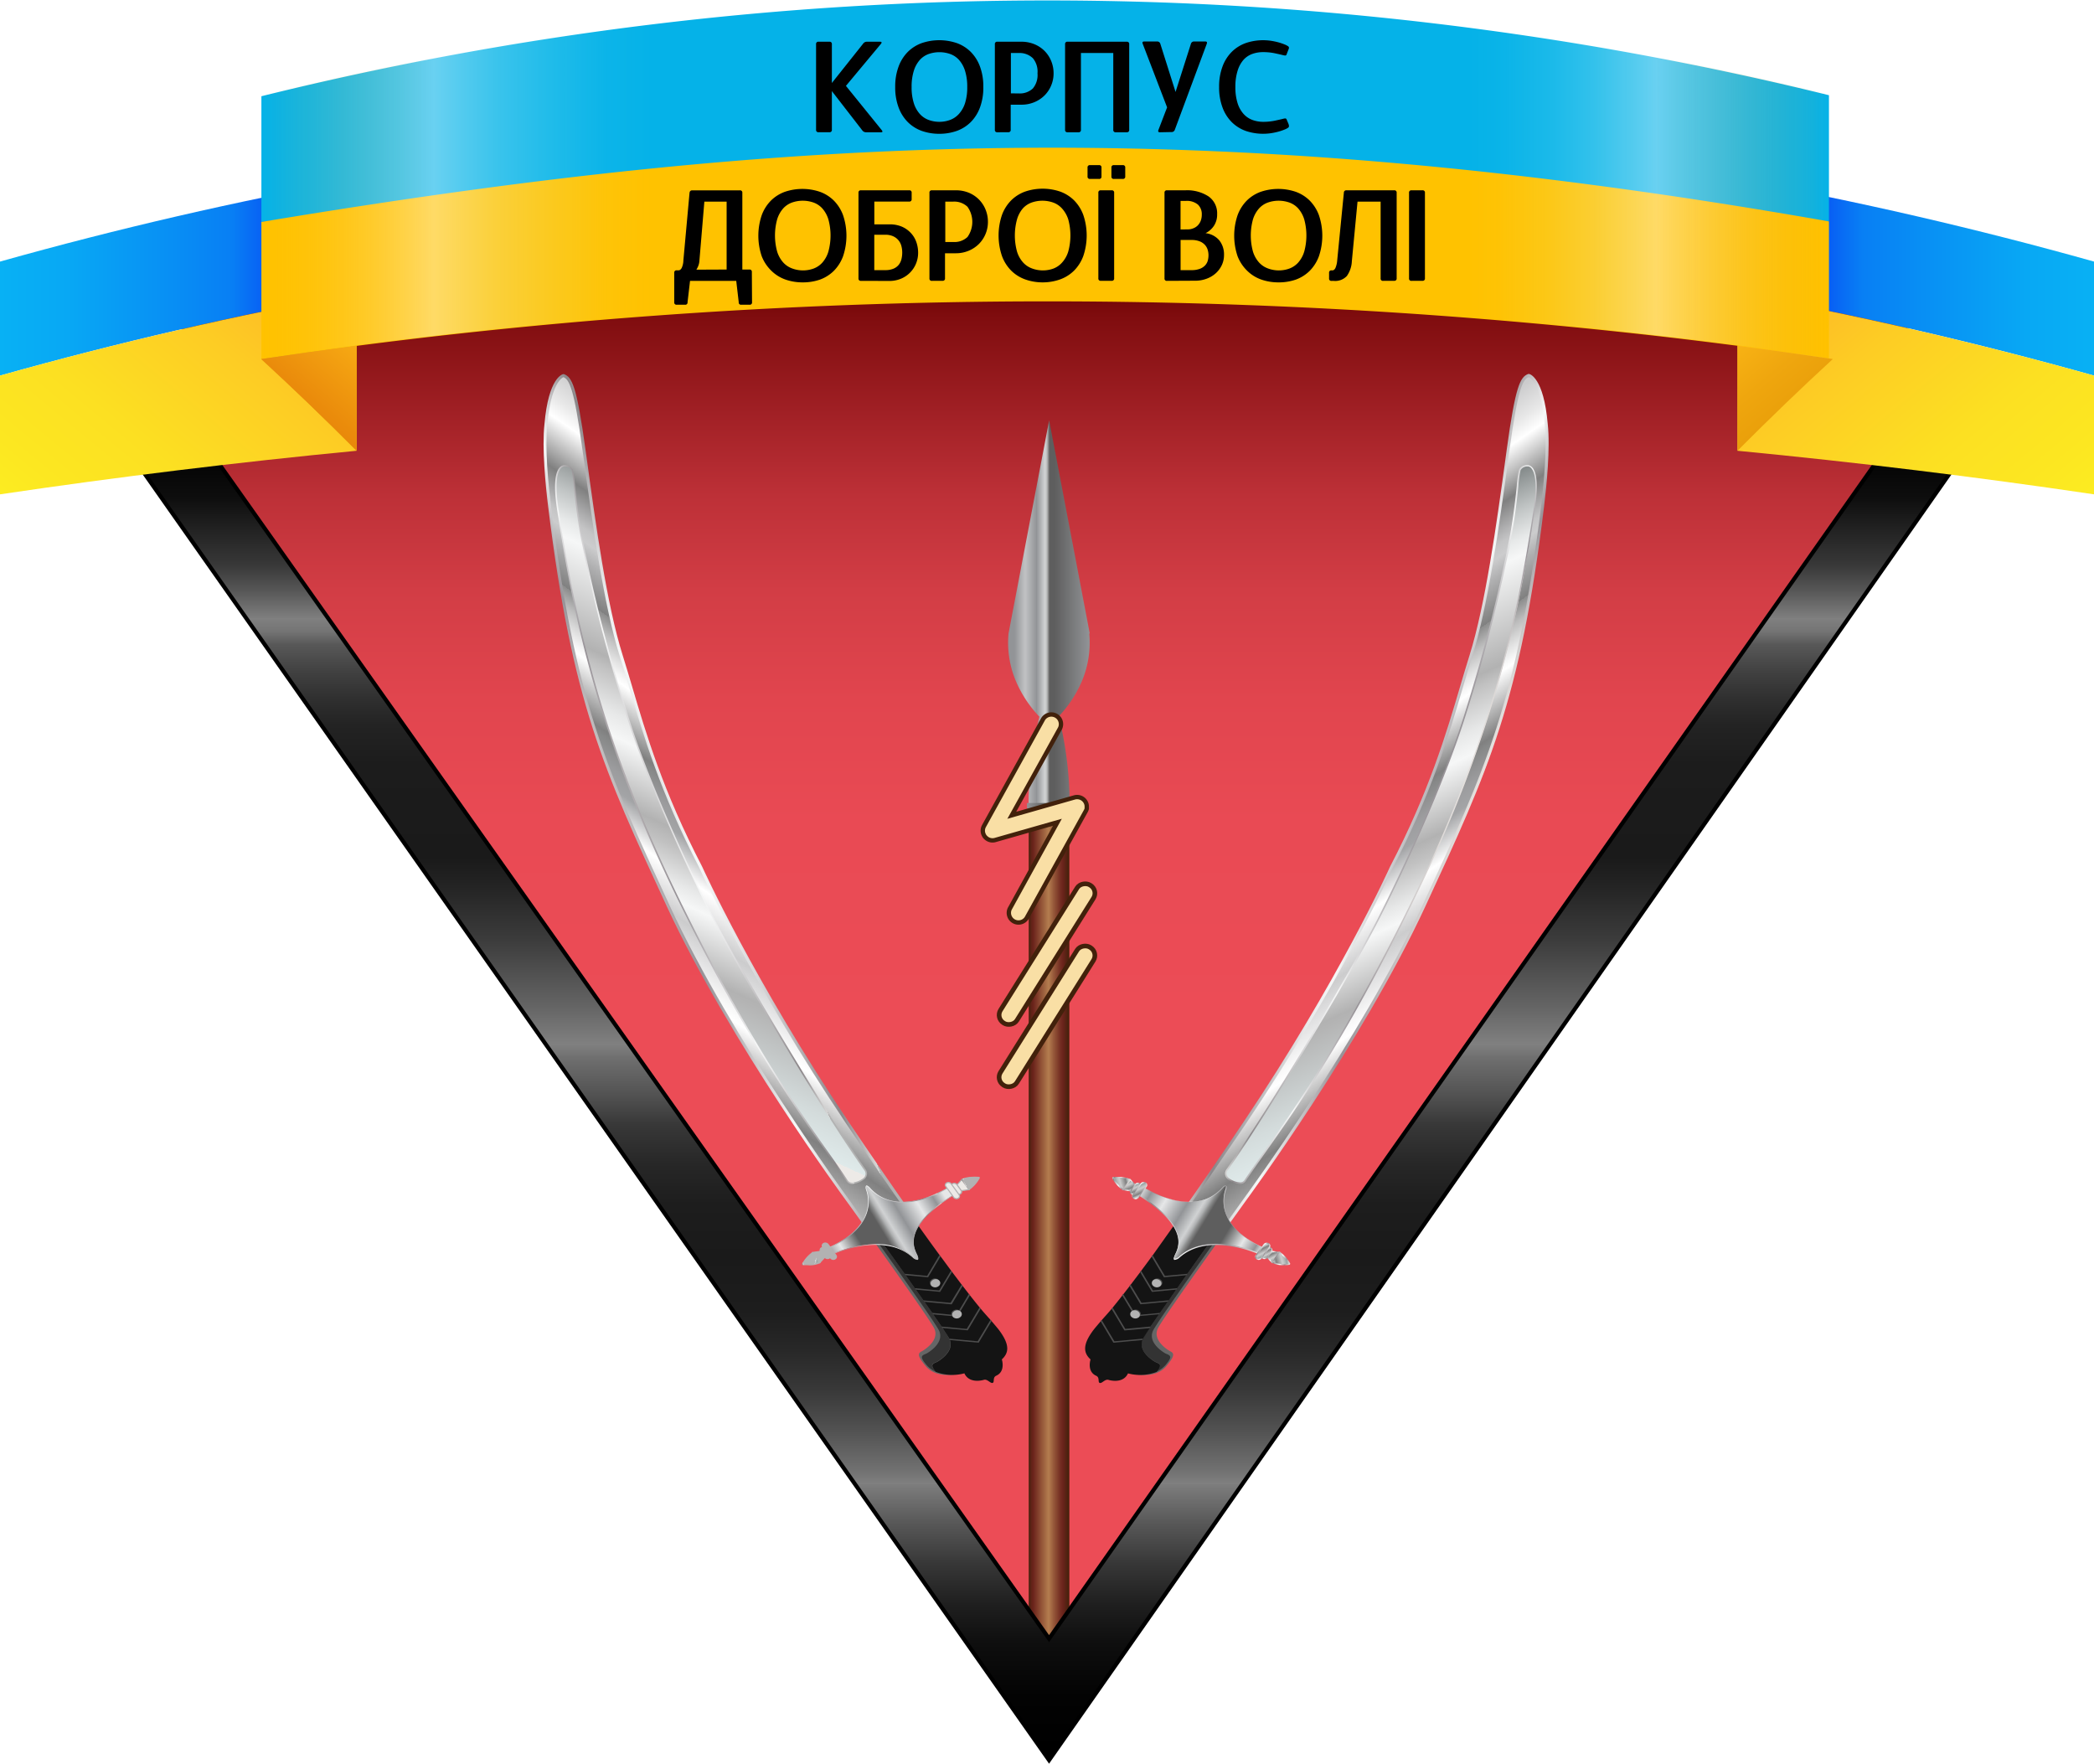 <svg id="Слой_1" data-name="Слой 1" xmlns="http://www.w3.org/2000/svg" xmlns:xlink="http://www.w3.org/1999/xlink" viewBox="0 0 453.25 381.75"><defs><style>.cls-1{fill:url(#Безымянный_градиент_394);}.cls-2{fill:url(#Безымянный_градиент_437);}.cls-3{fill:url(#Безымянный_градиент_470);}.cls-4{stroke:#000;stroke-width:0.88px;fill:url(#Безымянный_градиент_262);}.cls-4,.cls-68,.cls-69{stroke-miterlimit:10;}.cls-5{fill:url(#Безымянный_градиент_164);}.cls-6{fill:url(#Безымянный_градиент_198);}.cls-7{fill:url(#Безымянный_градиент_164-2);}.cls-8{fill:url(#Безымянный_градиент_198-2);}.cls-9{fill:#05b2e8;}.cls-10{fill:#ffc200;}.cls-11{fill:url(#Безымянный_градиент_126);}.cls-12{fill:#e5ab07;}.cls-13{fill:url(#Безымянный_градиент_166);}.cls-14{fill:url(#Безымянный_градиент_38);}.cls-15{fill:#666;}.cls-16{fill:#333;}.cls-17{fill:#141414;}.cls-18{fill:url(#Безымянный_градиент_327);}.cls-19{fill:url(#linear-gradient);}.cls-20{fill:url(#Безымянный_градиент_367);}.cls-21{fill:url(#linear-gradient-2);}.cls-22{fill:url(#Безымянный_градиент_301);}.cls-23{fill:url(#linear-gradient-3);}.cls-24{fill:url(#Безымянный_градиент_349);}.cls-25{fill:url(#linear-gradient-4);}.cls-26{fill:url(#Безымянный_градиент_349-2);}.cls-27{fill:url(#linear-gradient-5);}.cls-28{fill:url(#Безымянный_градиент_349-3);}.cls-29{fill:url(#linear-gradient-6);}.cls-30{fill:url(#Безымянный_градиент_349-4);}.cls-31{fill:url(#linear-gradient-7);}.cls-32{fill:#4d4d4d;}.cls-33{fill:url(#Безымянный_градиент_290);}.cls-34{fill:url(#Безымянный_градиент_290-2);}.cls-35{fill:url(#Безымянный_градиент_349-5);}.cls-36{fill:url(#linear-gradient-8);}.cls-37{fill:url(#Безымянный_градиент_349-6);}.cls-38{fill:url(#linear-gradient-9);}.cls-39{fill:url(#Безымянный_градиент_349-7);}.cls-40{fill:url(#linear-gradient-10);}.cls-41{fill:url(#Безымянный_градиент_349-8);}.cls-42{fill:url(#linear-gradient-11);}.cls-43{fill:url(#Безымянный_градиент_327-2);}.cls-44{fill:url(#linear-gradient-12);}.cls-45{fill:url(#Безымянный_градиент_367-2);}.cls-46{fill:url(#linear-gradient-13);}.cls-47{fill:url(#Безымянный_градиент_301-2);}.cls-48{fill:url(#linear-gradient-14);}.cls-49{fill:url(#Безымянный_градиент_349-9);}.cls-50{fill:url(#linear-gradient-15);}.cls-51{fill:url(#Безымянный_градиент_349-10);}.cls-52{fill:url(#linear-gradient-16);}.cls-53{fill:url(#Безымянный_градиент_349-11);}.cls-54{fill:url(#linear-gradient-17);}.cls-55{fill:url(#Безымянный_градиент_349-12);}.cls-56{fill:url(#linear-gradient-18);}.cls-57{fill:url(#Безымянный_градиент_290-3);}.cls-58{fill:url(#Безымянный_градиент_290-4);}.cls-59{fill:url(#Безымянный_градиент_349-13);}.cls-60{fill:url(#linear-gradient-19);}.cls-61{fill:url(#Безымянный_градиент_349-14);}.cls-62{fill:url(#linear-gradient-20);}.cls-63{fill:url(#Безымянный_градиент_349-15);}.cls-64{fill:url(#linear-gradient-21);}.cls-65{fill:url(#Безымянный_градиент_349-16);}.cls-66{fill:url(#linear-gradient-22);}.cls-67{fill:url(#Безымянный_градиент_471);}.cls-68,.cls-69{fill:#f9dfa5;stroke:#42210b;}.cls-68{stroke-width:0.94px;}.cls-69{stroke-width:1px;}</style><linearGradient id="Безымянный_градиент_394" x1="225.76" y1="354.69" x2="225.76" y2="60.05" gradientUnits="userSpaceOnUse"><stop offset="0" stop-color="#ec4c56"/><stop offset="0.45" stop-color="#ec4c56"/><stop offset="0.6" stop-color="#e94a54"/><stop offset="0.69" stop-color="#e1454e"/><stop offset="0.77" stop-color="#d23d45"/><stop offset="0.84" stop-color="#bd3037"/><stop offset="0.9" stop-color="#a12025"/><stop offset="0.97" stop-color="#800d0f"/><stop offset="1" stop-color="#6a0000"/></linearGradient><linearGradient id="Безымянный_градиент_437" x1="266.98" y1="159.3" x2="249.31" y2="159.3" gradientUnits="userSpaceOnUse"><stop offset="0" stop-color="#929497"/><stop offset="0.43" stop-color="#5e5e5e"/><stop offset="0.49" stop-color="#5e5e5e"/><stop offset="0.5" stop-color="#777"/><stop offset="0.51" stop-color="#979898"/><stop offset="0.52" stop-color="#b0b1b2"/><stop offset="0.53" stop-color="#c2c4c4"/><stop offset="0.54" stop-color="#cdcecf"/><stop offset="0.55" stop-color="#d0d2d3"/><stop offset="0.65" stop-color="#929497"/><stop offset="0.79" stop-color="#c1c2c4"/><stop offset="0.92" stop-color="#929497"/><stop offset="1" stop-color="#929497"/></linearGradient><linearGradient id="Безымянный_градиент_470" x1="222.67" y1="277.73" x2="231.46" y2="277.73" gradientUnits="userSpaceOnUse"><stop offset="0" stop-color="#42210b"/><stop offset="0.01" stop-color="#49210e"/><stop offset="0.07" stop-color="#622317"/><stop offset="0.11" stop-color="#6b231b"/><stop offset="0.49" stop-color="#b47d4f"/><stop offset="0.61" stop-color="#97593a"/><stop offset="0.76" stop-color="#773224"/><stop offset="0.84" stop-color="#6b231b"/><stop offset="1" stop-color="#42210b"/></linearGradient><linearGradient id="Безымянный_градиент_262" x1="257.75" y1="428.8" x2="257.75" y2="89.57" gradientTransform="translate(-31.12 14.41) scale(1 0.85)" gradientUnits="userSpaceOnUse"><stop offset="0"/><stop offset="0.04" stop-color="#030303"/><stop offset="0.08" stop-color="#0e0e0e"/><stop offset="0.11" stop-color="#1f1f1f"/><stop offset="0.14" stop-color="#373737"/><stop offset="0.17" stop-color="#575757"/><stop offset="0.2" stop-color="#7d7d7d"/><stop offset="0.2" stop-color="gray"/><stop offset="0.21" stop-color="#717171"/><stop offset="0.24" stop-color="#525252"/><stop offset="0.27" stop-color="#393939"/><stop offset="0.3" stop-color="#282828"/><stop offset="0.33" stop-color="#1d1d1d"/><stop offset="0.37" stop-color="#1a1a1a"/><stop offset="0.41" stop-color="#1d1d1d"/><stop offset="0.44" stop-color="#272727"/><stop offset="0.47" stop-color="#383838"/><stop offset="0.49" stop-color="#505050"/><stop offset="0.52" stop-color="#6f6f6f"/><stop offset="0.53" stop-color="gray"/><stop offset="0.56" stop-color="#636363"/><stop offset="0.61" stop-color="#3b3b3b"/><stop offset="0.65" stop-color="#232323"/><stop offset="0.67" stop-color="#1a1a1a"/><stop offset="0.74" stop-color="#1c1c1c"/><stop offset="0.77" stop-color="#232323"/><stop offset="0.79" stop-color="#303030"/><stop offset="0.81" stop-color="#414141"/><stop offset="0.83" stop-color="#585858"/><stop offset="0.84" stop-color="#747474"/><stop offset="0.85" stop-color="gray"/><stop offset="0.85" stop-color="#7e7e7e"/><stop offset="0.87" stop-color="#585858"/><stop offset="0.89" stop-color="#383838"/><stop offset="0.92" stop-color="#1f1f1f"/><stop offset="0.94" stop-color="#0e0e0e"/><stop offset="0.97" stop-color="#030303"/><stop offset="1"/></linearGradient><linearGradient id="Безымянный_градиент_164" x1="31.12" y1="86.58" x2="108.31" y2="86.58" gradientUnits="userSpaceOnUse"><stop offset="0" stop-color="#08b1f4"/><stop offset="0.19" stop-color="#08a8f4"/><stop offset="0.49" stop-color="#088ef4"/><stop offset="0.65" stop-color="#087ff4"/><stop offset="0.79" stop-color="#084ff4"/><stop offset="0.99" stop-color="#087ff4"/></linearGradient><linearGradient id="Безымянный_градиент_198" x1="122.9" y1="51.67" x2="25.07" y2="169.93" gradientUnits="userSpaceOnUse"><stop offset="0" stop-color="#ff9200"/><stop offset="0.05" stop-color="#ff9303"/><stop offset="0.08" stop-color="#ff950c"/><stop offset="0.11" stop-color="#ff981c"/><stop offset="0.13" stop-color="#ff9b2a"/><stop offset="0.23" stop-color="#feac28"/><stop offset="0.43" stop-color="#fdcc24"/><stop offset="0.61" stop-color="#fce022"/><stop offset="0.73" stop-color="#fce721"/><stop offset="1" stop-color="#fcff21"/></linearGradient><linearGradient id="Безымянный_градиент_164-2" x1="1060.87" y1="86.58" x2="1138.05" y2="86.58" gradientTransform="matrix(-1, 0, 0, 1, 1545.25, 0)" xlink:href="#Безымянный_градиент_164"/><linearGradient id="Безымянный_градиент_198-2" x1="1152.65" y1="51.67" x2="1054.82" y2="169.93" gradientTransform="matrix(-1, 0, 0, 1, 1545.25, 0)" xlink:href="#Безымянный_градиент_198"/><linearGradient id="Безымянный_градиент_126" x1="87.66" y1="65.33" x2="426.96" y2="65.33" gradientUnits="userSpaceOnUse"><stop offset="0" stop-color="#ffbc19" stop-opacity="0"/><stop offset="0.07" stop-color="#ffe6ab" stop-opacity="0.25"/><stop offset="0.11" stop-color="#fff" stop-opacity="0.4"/><stop offset="0.15" stop-color="#edfffa" stop-opacity="0.23"/><stop offset="0.19" stop-color="#dffff5" stop-opacity="0.11"/><stop offset="0.22" stop-color="#d7fff3" stop-opacity="0.03"/><stop offset="0.25" stop-color="#d4fff2" stop-opacity="0"/><stop offset="0.52" stop-color="#d4fff2" stop-opacity="0"/><stop offset="0.57" stop-color="#d4fff2" stop-opacity="0"/><stop offset="0.74" stop-color="#d4fff2" stop-opacity="0"/><stop offset="0.77" stop-color="#d4fff2" stop-opacity="0"/><stop offset="0.79" stop-color="#d6fff3" stop-opacity="0.02"/><stop offset="0.82" stop-color="#defff5" stop-opacity="0.09"/><stop offset="0.85" stop-color="#e9fff8" stop-opacity="0.2"/><stop offset="0.88" stop-color="#f9fffd" stop-opacity="0.35"/><stop offset="0.89" stop-color="#fff" stop-opacity="0.4"/><stop offset="0.92" stop-color="#f9e7c4" stop-opacity="0.3"/><stop offset="0.99" stop-color="#e9a92d" stop-opacity="0.06"/><stop offset="1" stop-color="#e59a07" stop-opacity="0"/></linearGradient><linearGradient id="Безымянный_градиент_166" x1="113.7" y1="95.17" x2="93" y2="120.2" gradientUnits="userSpaceOnUse"><stop offset="0" stop-color="#ffbc19"/><stop offset="0.21" stop-color="#f8ac14"/><stop offset="0.72" stop-color="#ea8b0b"/><stop offset="1" stop-color="#e57f07"/></linearGradient><linearGradient id="Безымянный_градиент_38" x1="1197.38" y1="95.17" x2="1176.68" y2="120.2" gradientTransform="matrix(-1, 0, 0, 1, 1599.18, 0)" gradientUnits="userSpaceOnUse"><stop offset="0" stop-color="#ffbc19"/><stop offset="0.55" stop-color="#efa60e"/><stop offset="1" stop-color="#e59a07"/></linearGradient><linearGradient id="Безымянный_градиент_327" x1="1886.85" y1="-117.33" x2="1952.94" y2="-211.71" gradientTransform="translate(-189.24 2058.5) rotate(-69.57)" gradientUnits="userSpaceOnUse"><stop offset="0" stop-color="#b3b3b3"/><stop offset="0.07" stop-color="gray"/><stop offset="0.17" stop-color="#fff"/><stop offset="0.19" stop-color="#f7f7f7"/><stop offset="0.23" stop-color="#e1e1e2"/><stop offset="0.27" stop-color="#cccccd"/><stop offset="0.34" stop-color="#fff"/><stop offset="0.4" stop-color="#a3a4a6"/><stop offset="0.43" stop-color="#9c9c9e"/><stop offset="0.47" stop-color="#878888"/><stop offset="0.48" stop-color="gray"/><stop offset="0.57" stop-color="#fff"/><stop offset="0.58" stop-color="#f7f7f7"/><stop offset="0.6" stop-color="#e1e1e1"/><stop offset="0.63" stop-color="#bdbdbd"/><stop offset="0.66" stop-color="#8c8c8c"/><stop offset="0.66" stop-color="gray"/><stop offset="0.72" stop-color="#b0b0b1"/><stop offset="0.75" stop-color="#cccccd"/><stop offset="0.77" stop-color="#c4c4c5"/><stop offset="0.79" stop-color="#aeaeaf"/><stop offset="0.82" stop-color="#8b8b8b"/><stop offset="0.83" stop-color="gray"/><stop offset="0.91" stop-color="#fff"/><stop offset="0.94" stop-color="#e8e8e8"/><stop offset="0.99" stop-color="#cccccd"/></linearGradient><linearGradient id="linear-gradient" x1="1921.6" y1="-143.5" x2="1921.6" y2="-171.88" gradientTransform="translate(-189.24 2058.5) rotate(-69.57)" gradientUnits="userSpaceOnUse"><stop offset="0" stop-color="#edeae7"/><stop offset="0" stop-color="#e6e2df"/><stop offset="0.06" stop-color="#d7d3d2"/><stop offset="0.19" stop-color="#b1acaf"/><stop offset="0.26" stop-color="#979297"/><stop offset="0.52" stop-color="#f6f7f7"/><stop offset="0.59" stop-color="#e8e8e9"/><stop offset="0.71" stop-color="#c3c1c3"/><stop offset="0.88" stop-color="#8b8689"/><stop offset="1" stop-color="#dad9d8"/><stop offset="1" stop-color="#b2b2b2"/></linearGradient><linearGradient id="Безымянный_градиент_367" x1="1877.02" y1="-119.46" x2="1958.82" y2="-201.26" gradientTransform="translate(-189.24 2058.5) rotate(-69.57)" gradientUnits="userSpaceOnUse"><stop offset="0" stop-color="#edeae7"/><stop offset="0" stop-color="#dfeaea"/><stop offset="0.07" stop-color="#d3dbdb"/><stop offset="0.2" stop-color="#b4b4b4"/><stop offset="0.21" stop-color="#b2b2b2"/><stop offset="0.32" stop-color="#f6f7f7"/><stop offset="0.35" stop-color="#e7e8e8"/><stop offset="0.41" stop-color="#c1c1c1"/><stop offset="0.44" stop-color="#b2b2b2"/><stop offset="0.55" stop-color="#f6f7f7"/><stop offset="0.59" stop-color="#e7e8e8"/><stop offset="0.66" stop-color="#c1c1c1"/><stop offset="0.68" stop-color="#b2b2b2"/><stop offset="0.85" stop-color="#f6f7f7"/><stop offset="0.88" stop-color="#e7e9e9"/><stop offset="0.93" stop-color="#c0c4c4"/><stop offset="1" stop-color="#828888"/><stop offset="1" stop-color="#818787"/></linearGradient><linearGradient id="linear-gradient-2" x1="1918.29" y1="-146.47" x2="1918.29" y2="-165.79" xlink:href="#linear-gradient"/><linearGradient id="Безымянный_градиент_301" x1="1820.97" y1="-152.83" x2="1826.53" y2="-181.45" gradientTransform="translate(-189.24 2058.5) rotate(-69.57)" gradientUnits="userSpaceOnUse"><stop offset="0" stop-color="#e6e7e8"/><stop offset="0.05" stop-color="#929497"/><stop offset="0.15" stop-color="#e6e7e8"/><stop offset="0.29" stop-color="#5e5e5e"/><stop offset="0.47" stop-color="#5e5e5e"/><stop offset="0.5" stop-color="#8b8c8c"/><stop offset="0.52" stop-color="#b0b2b3"/><stop offset="0.54" stop-color="#c8c9ca"/><stop offset="0.55" stop-color="#d0d2d3"/><stop offset="0.65" stop-color="#929497"/><stop offset="0.8" stop-color="#e6e7e8"/><stop offset="0.92" stop-color="#929497"/><stop offset="1" stop-color="#e6e7e8"/></linearGradient><linearGradient id="linear-gradient-3" x1="1823.73" y1="-152.25" x2="1823.73" y2="-181.9" xlink:href="#linear-gradient"/><linearGradient id="Безымянный_градиент_349" x1="1824.87" y1="-183.42" x2="1826.56" y2="-185.11" gradientTransform="translate(-220.36 2031.97) rotate(-69.57)" gradientUnits="userSpaceOnUse"><stop offset="0" stop-color="#edeae7"/><stop offset="0" stop-color="#dfeaea"/><stop offset="0.05" stop-color="#d2dbdb"/><stop offset="0.15" stop-color="#afb4b4"/><stop offset="0.26" stop-color="gray"/><stop offset="0.61" stop-color="#ccc"/><stop offset="0.71" stop-color="#bdc1c0"/><stop offset="0.88" stop-color="#98a4a3"/><stop offset="1" stop-color="#dad9d8"/><stop offset="1" stop-color="#b2b2b2"/></linearGradient><linearGradient id="linear-gradient-4" x1="1825.9" y1="-182.8" x2="1825.9" y2="-185.33" xlink:href="#linear-gradient"/><linearGradient id="Безымянный_градиент_349-2" x1="1825.02" y1="-181.99" x2="1826.38" y2="-183.35" gradientTransform="translate(-189.24 2058.5) rotate(-69.57)" xlink:href="#Безымянный_градиент_349"/><linearGradient id="linear-gradient-5" x1="1825.7" y1="-181.68" x2="1825.7" y2="-183.66" xlink:href="#linear-gradient"/><linearGradient id="Безымянный_градиент_349-3" x1="1824.73" y1="-180.82" x2="1826.57" y2="-182.65" gradientTransform="translate(-189.24 2058.5) rotate(-69.57)" xlink:href="#Безымянный_градиент_349"/><linearGradient id="linear-gradient-6" x1="1825.65" y1="-180.57" x2="1825.65" y2="-182.91" xlink:href="#linear-gradient"/><linearGradient id="Безымянный_градиент_349-4" x1="1827.03" y1="-184.39" x2="1824.99" y2="-187.3" gradientTransform="translate(-189.24 2058.5) rotate(-69.57)" xlink:href="#Безымянный_градиент_349"/><linearGradient id="linear-gradient-7" x1="1825.9" y1="-184.35" x2="1825.9" y2="-188.27" xlink:href="#linear-gradient"/><radialGradient id="Безымянный_градиент_290" cx="1817.46" cy="-199.06" r="1.08" gradientTransform="matrix(0.36, -0.78, 0.91, 0.27, -196.9, 1777.73)" gradientUnits="userSpaceOnUse"><stop offset="0" stop-color="#edeae7"/><stop offset="0" stop-color="#e6e2df"/><stop offset="0.16" stop-color="#d7d3d2"/><stop offset="0.45" stop-color="#b1acaf"/><stop offset="0.64" stop-color="#979297"/><stop offset="0.76" stop-color="#8b8689"/><stop offset="1" stop-color="#dad9d8"/><stop offset="1" stop-color="#b2b2b2"/></radialGradient><radialGradient id="Безымянный_градиент_290-2" cx="1826.63" cy="-197.56" r="1.08" xlink:href="#Безымянный_градиент_290"/><linearGradient id="Безымянный_градиент_349-5" x1="54.64" y1="2693.95" x2="56.32" y2="2692.26" gradientTransform="translate(2818.74 1159.96) rotate(110.43)" xlink:href="#Безымянный_градиент_349"/><linearGradient id="linear-gradient-8" x1="1822.39" y1="-148.59" x2="1822.39" y2="-151.12" xlink:href="#linear-gradient"/><linearGradient id="Безымянный_градиент_349-6" x1="54.79" y1="2695.38" x2="56.15" y2="2694.02" gradientTransform="translate(2849.87 1186.49) rotate(110.43)" xlink:href="#Безымянный_градиент_349"/><linearGradient id="linear-gradient-9" x1="1822.59" y1="-150.26" x2="1822.59" y2="-152.23" xlink:href="#linear-gradient"/><linearGradient id="Безымянный_градиент_349-7" x1="54.5" y1="2696.56" x2="56.34" y2="2694.72" gradientTransform="translate(2849.87 1186.49) rotate(110.43)" xlink:href="#Безымянный_градиент_349"/><linearGradient id="linear-gradient-10" x1="1822.64" y1="-151.01" x2="1822.64" y2="-153.35" xlink:href="#linear-gradient"/><linearGradient id="Безымянный_градиент_349-8" x1="56.8" y1="2692.98" x2="54.76" y2="2690.07" gradientTransform="translate(2849.87 1186.49) rotate(110.43)" xlink:href="#Безымянный_градиент_349"/><linearGradient id="linear-gradient-11" x1="1822.39" y1="-145.65" x2="1822.39" y2="-149.57" xlink:href="#linear-gradient"/><linearGradient id="Безымянный_градиент_327-2" x1="2421.14" y1="1316.88" x2="2487.23" y2="1222.49" gradientTransform="matrix(-0.35, -0.94, -0.94, 0.35, 2234.82, 2058.5)" xlink:href="#Безымянный_градиент_327"/><linearGradient id="linear-gradient-12" x1="2455.88" y1="1290.7" x2="2455.88" y2="1262.33" gradientTransform="matrix(-0.35, -0.94, -0.94, 0.35, 2234.82, 2058.5)" xlink:href="#linear-gradient"/><linearGradient id="Безымянный_градиент_367-2" x1="2411.3" y1="1314.75" x2="2493.1" y2="1232.94" gradientTransform="matrix(-0.35, -0.94, -0.94, 0.35, 2234.82, 2058.5)" xlink:href="#Безымянный_градиент_367"/><linearGradient id="linear-gradient-13" x1="2452.58" y1="1287.73" x2="2452.58" y2="1268.42" gradientTransform="matrix(-0.35, -0.94, -0.94, 0.35, 2234.82, 2058.5)" xlink:href="#linear-gradient"/><linearGradient id="Безымянный_градиент_301-2" x1="2355.25" y1="1281.38" x2="2360.82" y2="1252.75" gradientTransform="matrix(-0.35, -0.94, -0.94, 0.35, 2234.82, 2058.5)" xlink:href="#Безымянный_градиент_301"/><linearGradient id="linear-gradient-14" x1="2358.02" y1="1281.96" x2="2358.02" y2="1252.3" gradientTransform="matrix(-0.35, -0.94, -0.94, 0.35, 2234.82, 2058.5)" xlink:href="#linear-gradient"/><linearGradient id="Безымянный_градиент_349-9" x1="2359.16" y1="1250.78" x2="2360.85" y2="1249.1" gradientTransform="matrix(-0.35, -0.94, -0.94, 0.35, 2203.7, 2031.97)" xlink:href="#Безымянный_градиент_349"/><linearGradient id="linear-gradient-15" x1="2360.18" y1="1251.4" x2="2360.18" y2="1248.88" gradientTransform="matrix(-0.35, -0.94, -0.94, 0.35, 2234.82, 2058.5)" xlink:href="#linear-gradient"/><linearGradient id="Безымянный_градиент_349-10" x1="2359.31" y1="1252.21" x2="2360.67" y2="1250.86" gradientTransform="matrix(-0.35, -0.94, -0.94, 0.35, 2234.82, 2058.5)" xlink:href="#Безымянный_градиент_349"/><linearGradient id="linear-gradient-16" x1="2359.99" y1="1252.52" x2="2359.99" y2="1250.55" gradientTransform="matrix(-0.35, -0.94, -0.94, 0.35, 2234.82, 2058.5)" xlink:href="#linear-gradient"/><linearGradient id="Безымянный_градиент_349-11" x1="2359.02" y1="1253.39" x2="2360.86" y2="1251.55" gradientTransform="matrix(-0.35, -0.94, -0.94, 0.35, 2234.82, 2058.5)" xlink:href="#Безымянный_градиент_349"/><linearGradient id="linear-gradient-17" x1="2359.94" y1="1253.64" x2="2359.94" y2="1251.3" gradientTransform="matrix(-0.35, -0.94, -0.94, 0.35, 2234.82, 2058.5)" xlink:href="#linear-gradient"/><linearGradient id="Безымянный_градиент_349-12" x1="2361.32" y1="1249.82" x2="2359.28" y2="1246.9" gradientTransform="matrix(-0.35, -0.94, -0.94, 0.35, 2234.82, 2058.5)" xlink:href="#Безымянный_градиент_349"/><linearGradient id="linear-gradient-18" x1="2360.18" y1="1249.86" x2="2360.18" y2="1245.93" gradientTransform="matrix(-0.35, -0.94, -0.94, 0.35, 2234.82, 2058.5)" xlink:href="#linear-gradient"/><radialGradient id="Безымянный_градиент_290-3" cx="2328.27" cy="1285.47" r="1.08" gradientTransform="matrix(-0.36, -0.78, -0.91, 0.27, 2242.49, 1777.73)" xlink:href="#Безымянный_градиент_290"/><radialGradient id="Безымянный_градиент_290-4" cx="2337.45" cy="1286.97" r="1.08" gradientTransform="matrix(-0.36, -0.78, -0.91, 0.27, 2242.49, 1777.73)" xlink:href="#Безымянный_градиент_290"/><linearGradient id="Безымянный_градиент_349-13" x1="-479.65" y1="1259.75" x2="-477.96" y2="1258.06" gradientTransform="matrix(0.35, 0.94, 0.94, -0.35, -835.4, 1159.96)" xlink:href="#Безымянный_градиент_349"/><linearGradient id="linear-gradient-19" x1="2356.68" y1="1285.62" x2="2356.68" y2="1283.09" gradientTransform="matrix(-0.35, -0.94, -0.94, 0.35, 2234.82, 2058.5)" xlink:href="#linear-gradient"/><linearGradient id="Безымянный_градиент_349-14" x1="-479.5" y1="1261.18" x2="-478.14" y2="1259.82" gradientTransform="matrix(0.35, 0.94, 0.94, -0.35, -804.28, 1186.49)" xlink:href="#Безымянный_градиент_349"/><linearGradient id="linear-gradient-20" x1="2356.88" y1="1283.94" x2="2356.88" y2="1281.97" gradientTransform="matrix(-0.35, -0.94, -0.94, 0.35, 2234.82, 2058.5)" xlink:href="#linear-gradient"/><linearGradient id="Безымянный_градиент_349-15" x1="-479.79" y1="1262.35" x2="-477.95" y2="1260.51" gradientTransform="matrix(0.35, 0.94, 0.94, -0.35, -804.28, 1186.49)" xlink:href="#Безымянный_градиент_349"/><linearGradient id="linear-gradient-21" x1="2356.92" y1="1283.19" x2="2356.92" y2="1280.85" gradientTransform="matrix(-0.35, -0.94, -0.94, 0.35, 2234.82, 2058.5)" xlink:href="#linear-gradient"/><linearGradient id="Безымянный_градиент_349-16" x1="-477.49" y1="1258.78" x2="-479.53" y2="1255.87" gradientTransform="matrix(0.35, 0.94, 0.94, -0.35, -804.28, 1186.49)" xlink:href="#Безымянный_градиент_349"/><linearGradient id="linear-gradient-22" x1="2356.68" y1="1288.56" x2="2356.68" y2="1284.63" gradientTransform="matrix(-0.35, -0.94, -0.94, 0.35, 2234.82, 2058.5)" xlink:href="#linear-gradient"/><linearGradient id="Безымянный_градиент_471" x1="231.84" y1="174.39" x2="222.3" y2="174.39" gradientUnits="userSpaceOnUse"><stop offset="0" stop-color="#929497"/><stop offset="0.08" stop-color="#929497"/><stop offset="0.21" stop-color="#c1c2c4"/><stop offset="0.35" stop-color="#929497"/><stop offset="0.45" stop-color="#d0d2d3"/><stop offset="0.46" stop-color="#cdcecf"/><stop offset="0.47" stop-color="#c2c4c4"/><stop offset="0.48" stop-color="#b0b1b2"/><stop offset="0.49" stop-color="#979898"/><stop offset="0.5" stop-color="#777"/><stop offset="0.51" stop-color="#5e5e5e"/><stop offset="0.57" stop-color="#5e5e5e"/><stop offset="1" stop-color="#929497"/></linearGradient></defs><title>logo</title><polygon class="cls-1" points="38.59 60.05 40.76 90.98 226.85 354.69 412.93 90.98 412.93 63.47 38.59 60.05"/><path class="cls-2" d="M267,163.65l-8.79-46.14-8.79,46.14a21.39,21.39,0,0,0,1.76,10.7,25.93,25.93,0,0,0,4.92,7.31,80.43,80.43,0,0,0-2.34,18.42c0,.45.05.57.05,1h8.79c0-.45.06-.57.05-1a80.45,80.45,0,0,0-2.36-18.5,25.89,25.89,0,0,0,4.84-7.23,21.39,21.39,0,0,0,1.76-10.7Z" transform="translate(-31.12 -26.53)"/><polygon class="cls-3" points="222.67 374.74 222.67 174.47 231.46 174.47 231.46 374.71 227.07 380.99 222.67 374.74"/><polyline class="cls-4" points="40.76 90.98 227.07 354.69 412.49 90.98 430.07 90.98 227.07 380.99 23.18 90.98"/><path class="cls-5" d="M31.12,83.15v24.68Q69.41,97.07,108.31,90V65.33Q69.45,72.39,31.12,83.15Z" transform="translate(-31.12 -26.53)"/><path class="cls-6" d="M31.12,107.83v25.7q38.29-5.68,77.18-9.43V90Q69.45,97.07,31.12,107.83Z" transform="translate(-31.12 -26.53)"/><path class="cls-7" d="M484.38,83.15v24.68Q446.09,97.07,407.19,90V65.33Q446,72.39,484.38,83.15Z" transform="translate(-31.12 -26.53)"/><path class="cls-8" d="M484.38,107.83v25.7q-38.29-5.68-77.18-9.43V90Q446,97.07,484.38,107.83Z" transform="translate(-31.12 -26.53)"/><path class="cls-9" d="M427,47.14V74.46a1343.41,1343.41,0,0,0-339.3.1V47.36A708.15,708.15,0,0,1,427,47.14Z" transform="translate(-31.12 -26.53)"/><path class="cls-10" d="M427,74.46v29.65a1164.71,1164.71,0,0,0-339.3.14V74.57C200.1,55.9,291.3,50.6,427,74.46Z" transform="translate(-31.12 -26.53)"/><path class="cls-11" d="M427,47v57a1164.71,1164.71,0,0,0-339.3.14V47.26A708.15,708.15,0,0,1,427,47Z" transform="translate(-31.12 -26.53)"/><path class="cls-12" d="M87.66,104.24q10.3,9.47,20.64,19.86V101.37Q98,102.71,87.66,104.24Z" transform="translate(-31.12 -26.53)"/><path class="cls-13" d="M87.66,104.24q10.3,9.47,20.64,19.86V101.37Q98,102.71,87.66,104.24Z" transform="translate(-31.12 -26.53)"/><path class="cls-14" d="M427.84,104.24q-10.3,9.47-20.64,19.86V101.37Q417.53,102.71,427.84,104.24Z" transform="translate(-31.12 -26.53)"/><path class="cls-15" d="M287.76,289.17l8.46,4.05c-5.34,7.46-13,18.22-14.36,20.61-1.67,2.89,2.54,5.18,2.54,5.18,1.1.47.76,1.32-.78,3.17-2.83,3.4-8.55,1.36-8.55,1.36a2.27,2.27,0,0,1-3.36,1.07c-.75-.21-1.54.76-2,.62s.28-1.25-.57-1.63c-2.07-.93-.94-3.32-.94-3.32-1.49-1.37-1.82-3.1.62-6.37.74-1,2.95-3.43,2.95-3.43S276.42,305.24,287.76,289.17Z" transform="translate(-31.12 -26.53)"/><path class="cls-16" d="M286.73,289.64l8.46,4.05c-5.34,7.46-13,18.22-14.36,20.61-1.67,2.89,2.54,5.18,2.54,5.18,1.1.47,1.63.58.1,2.43a5.6,5.6,0,0,1-2,1.52c1.26-1.59.73-1.71-.32-2.16,0,0-4.21-2.28-2.54-5.18,1.38-2.4,9-13.16,14.36-20.61l-7.75-3.71Z" transform="translate(-31.12 -26.53)"/><path class="cls-17" d="M285.21,291.78l7.75,3.71c-1.49,2.07-3.15,4.4-4.81,6.74l-.22.31-2,2.83-.22.31L284.1,308l-.22.31-1.69,2.42L282,311c-.68,1-1.29,1.87-1.81,2.64L280,314c-.64,1-1.11,1.69-1.37,2.14l-.09.18a2.14,2.14,0,0,0-.13.3c-1,2.66,2.76,4.7,2.76,4.7,1,.44,1.58.57.32,2.16a10.13,10.13,0,0,1-6.21.32c-1.12,2.41-4.24,1.4-4.24,1.4-.75-.21-1.38.81-1.87.67s.06-1.18-.79-1.56c-2.07-.93-1.21-3.53-1.21-3.53-1.49-1.37-1.83-3.1.62-6.36.34-.45,1-1.21,1.58-1.9l.23-.26,1.13-1.27s.32-.35,1-1.16l.23-.28c.52-.63,1.22-1.5,2.1-2.62l.22-.28,1.37-1.77.22-.29,2.05-2.71.21-.29q1.06-1.41,2.28-3.08l.22-.29C282,296.3,283.51,294.17,285.21,291.78Z" transform="translate(-31.12 -26.53)"/><path class="cls-18" d="M365.79,118.39c.53,4.71-.11,12.15-.8,17.76-5.16,42.15-12,57-25.69,86.49s-38.83,63.67-38.83,63.67-2.28,3.16-5.3,7.38l-8.46-4.05c3.86-5.47,8.43-12.09,13.75-20,20.91-31.09,31.8-55.4,31.8-55.4,10.32-19.82,13.59-34.28,17.2-45.74s6.09-30.23,8-44.46,3-15.64,4.47-16.22C362,107.83,364.93,108.39,365.79,118.39Z" transform="translate(-31.12 -26.53)"/><path class="cls-19" d="M295.29,294.09l-9-4.33.21-.3c4.32-6.13,8.95-12.85,13.74-20,20.65-30.7,31.67-55.11,31.77-55.35,8.43-16.18,12.18-28.88,15.19-39.09.69-2.32,1.33-4.52,2-6.62,3.45-11,5.84-28.43,7.77-42.46l.27-2c1.91-14,2.94-15.8,4.67-16.47l.08,0,.09,0c.13,0,3.18.72,4.05,10.84.58,5.14-.25,13.37-.79,17.83-5.17,42.2-12,57-25.71,86.59C326.09,252,301,286.16,300.74,286.5h0s-2.28,3.16-5.29,7.38Zm-8.09-4.57,7.89,3.78c2.94-4.11,5.14-7.17,5.14-7.17.25-.34,25.31-34.49,38.8-63.62,13.65-29.49,20.5-44.29,25.66-86.4.54-4.43,1.37-12.61.79-17.68h0c-.74-8.62-3-10.06-3.48-10.26-1.28.56-2.3,2.23-4.17,15.93l-.27,2c-1.92,14.06-4.32,31.55-7.79,42.56-.66,2.1-1.31,4.29-2,6.61-3,10.23-6.78,23-15.23,39.18-.1.23-11.13,24.68-31.82,55.43C296,276.85,291.46,283.47,287.2,289.52Z" transform="translate(-31.12 -26.53)"/><path class="cls-20" d="M300.55,282.19c6.62-10,18.85-24.73,37-61.9s23-65.24,25.7-83.55c1.8-12-2.72-9.45-3.11-8.51s-.6,6.62-1.92,14a346.66,346.66,0,0,1-9.76,38.36c-4.5,14.77-13.73,34.62-19.13,45.18s-22.7,39.89-32.57,53.93a1.37,1.37,0,0,0,.14,1.85C297.26,282,299.62,283.33,300.55,282.19Z" transform="translate(-31.12 -26.53)"/><path class="cls-21" d="M299.48,282.79a4.82,4.82,0,0,1-2.72-1.12,1.53,1.53,0,0,1-.15-2.06c9.88-14.06,27-43.11,32.55-53.9,4.92-9.61,14.48-29.93,19.12-45.15A344.74,344.74,0,0,0,358,142.21c.76-4.25,1.16-8,1.42-10.48a21.72,21.72,0,0,1,.51-3.57,2,2,0,0,1,2.09-.93c1.2.33,2.41,2.26,1.32,9.53-3.46,23.13-9,49.27-25.72,83.59C322.94,250.54,312.15,265.86,305,276c-1.66,2.36-3.09,4.39-4.34,6.28h0a1.42,1.42,0,0,1-1.11.51Zm62.17-155.3a1.73,1.73,0,0,0-1.39.79,22.93,22.93,0,0,0-.49,3.48c-.26,2.49-.66,6.24-1.42,10.5a345.17,345.17,0,0,1-9.76,38.38c-4.65,15.25-14.22,35.59-19.14,45.2-5.53,10.8-22.69,39.87-32.58,53.95a1.21,1.21,0,0,0,.13,1.66,4.38,4.38,0,0,0,2.56,1,1.12,1.12,0,0,0,.87-.39c1.25-1.89,2.68-3.92,4.34-6.28,7.13-10.13,17.92-25.44,32.62-55.6,16.72-34.29,22.23-60.4,25.69-83.5,1.15-7.69-.38-9-1.09-9.18A1.19,1.19,0,0,0,361.65,127.5Z" transform="translate(-31.12 -26.53)"/><path class="cls-22" d="M277.42,285.06l1.25-1.53s10.87,7.13,17.09,0c0,0,.88-1,.72.21,0,0-3.53,7.63,8.07,12.81l-.92,1.33s-11-5.12-17.42.86c0,0-1.29,1-.9-.27S289.71,292.72,277.42,285.06Z" transform="translate(-31.12 -26.53)"/><path class="cls-23" d="M285.45,299.22a.29.29,0,0,1-.17,0c-.14-.1-.15-.32,0-.68a4.13,4.13,0,0,1,.21-.49c.79-1.65,2.91-6-8.08-12.87l-.08,0,1.35-1.66.06,0a23.23,23.23,0,0,0,6.19,2.67c3.17.81,7.61,1,10.8-2.62.07-.09.46-.51.71-.4s.19.28.14.68v0a7.7,7.7,0,0,0,0,5.5c1.08,2.89,3.78,5.31,8,7.2l.09,0-1,1.47-.06,0c-.11-.05-11.06-5-17.33.85A1.82,1.82,0,0,1,285.45,299.22ZM277.54,285c11,6.89,8.87,11.35,8.06,13a4.08,4.08,0,0,0-.21.47c-.12.38-.05.48,0,.5s.55-.14.8-.32c6.1-5.71,16.54-1.29,17.44-.9l.83-1.2c-4.23-1.91-6.93-4.35-8-7.25a7.88,7.88,0,0,1,0-5.61c.05-.43,0-.5-.05-.5s-.37.18-.53.36c-3.24,3.69-7.75,3.49-11,2.66a23.47,23.47,0,0,1-6.18-2.65Z" transform="translate(-31.12 -26.53)"/><polygon class="cls-24" points="243.09 257.5 244.62 255.32 245.81 256.58 244.97 257.78 243.09 257.5"/><path class="cls-25" d="M276.15,284.44h-.07l-2.07-.31,1.73-2.45,1.35,1.44Zm-1.73-.5,1.62.25.74-1.06-1-1.09Z" transform="translate(-31.12 -26.53)"/><path class="cls-26" d="M278,283.53l-.9,1.24a.78.78,0,0,1-.95.22h0a.52.52,0,0,1-.22-.79l.9-1.24a.78.78,0,0,1,.95-.22h0A.52.52,0,0,1,278,283.53Z" transform="translate(-31.12 -26.53)"/><path class="cls-27" d="M276.45,285.17a.86.86,0,0,1-.38-.09.68.68,0,0,1-.37-.44.63.63,0,0,1,.11-.53l.9-1.24a.9.9,0,0,1,1.09-.25.68.68,0,0,1,.37.44.63.63,0,0,1-.11.53l-.9,1.24A.88.88,0,0,1,276.45,285.17Zm1-2.39a.65.65,0,0,0-.52.24l-.9,1.24a.4.4,0,0,0-.07.33.44.44,0,0,0,.24.28.67.67,0,0,0,.8-.18l.9-1.24a.4.4,0,0,0,.07-.33.44.44,0,0,0-.24-.28A.65.65,0,0,0,277.42,282.78Z" transform="translate(-31.12 -26.53)"/><path class="cls-28" d="M279.23,283.34l-1.7,2.35a.78.78,0,0,1-.95.22h0a.52.52,0,0,1-.22-.79l1.7-2.35a.78.78,0,0,1,.95-.22h0A.52.52,0,0,1,279.23,283.34Z" transform="translate(-31.12 -26.53)"/><path class="cls-29" d="M276.91,286.1a.86.86,0,0,1-.38-.09.68.68,0,0,1-.37-.44.63.63,0,0,1,.11-.53l1.7-2.35a.91.91,0,0,1,1.09-.25.68.68,0,0,1,.37.44.63.63,0,0,1-.11.53l-1.7,2.35A.88.88,0,0,1,276.91,286.1Zm1.77-3.5a.65.65,0,0,0-.52.24l-1.7,2.35a.4.4,0,0,0-.07.33.44.44,0,0,0,.24.28.68.68,0,0,0,.8-.18l1.7-2.35a.4.4,0,0,0,.07-.33.44.44,0,0,0-.24-.28A.65.65,0,0,0,278.68,282.6Z" transform="translate(-31.12 -26.53)"/><path class="cls-30" d="M274.21,284l1.53-2.18s-1-.64-3.63-.47c-.12,0-.16.07-.12.16A7.45,7.45,0,0,0,274.21,284Z" transform="translate(-31.12 -26.53)"/><path class="cls-31" d="M274.25,284.17l-.09,0a7.49,7.49,0,0,1-2.26-2.53.23.23,0,0,1,0-.22.27.27,0,0,1,.21-.12c2.65-.17,3.67.46,3.71.48l.1.07Zm-2.14-2.68a8.4,8.4,0,0,0,2.07,2.37l1.39-2a7.21,7.21,0,0,0-3.45-.39Zm0,0Z" transform="translate(-31.12 -26.53)"/><path class="cls-32" d="M272.33,316.85l6.17-.57a2.14,2.14,0,0,0-.13.3l-6.25.58-2.79-4.68.23-.26Z" transform="translate(-31.12 -26.53)"/><path class="cls-32" d="M274.69,314.17l5.49-.51L280,314l-5.49.51-2.8-4.69.23-.28Z" transform="translate(-31.12 -26.53)"/><path class="cls-32" d="M277,311.19l5.22-.48L282,311l-5.22.48L274,306.89l.22-.28Z" transform="translate(-31.12 -26.53)"/><path class="cls-32" d="M278.2,308.53l5.89-.55-.22.31-5.89.55-2.39-4,.22-.29Z" transform="translate(-31.12 -26.53)"/><path class="cls-32" d="M280.66,305.85l5.28-.49-.22.31-5.26.49-2.58-4.32.21-.29Z" transform="translate(-31.12 -26.53)"/><path class="cls-32" d="M283.27,302.69l4.88-.45-.22.31-4.87.45-2.69-4.52.22-.29Z" transform="translate(-31.12 -26.53)"/><path class="cls-32" d="M277.73,310.3a.79.79,0,0,1,0,1.25,1.18,1.18,0,0,1-1.47-.09.79.79,0,0,1,0-1.25A1.18,1.18,0,0,1,277.73,310.3Z" transform="translate(-31.12 -26.53)"/><path class="cls-32" d="M282.4,303.56a.79.79,0,0,1,0,1.25,1.18,1.18,0,0,1-1.47-.1.79.79,0,0,1,0-1.25A1.18,1.18,0,0,1,282.4,303.56Z" transform="translate(-31.12 -26.53)"/><path class="cls-33" d="M277.54,310.45a.79.79,0,0,1,0,1.25,1.18,1.18,0,0,1-1.47-.1.79.79,0,0,1,0-1.25A1.18,1.18,0,0,1,277.54,310.45Z" transform="translate(-31.12 -26.53)"/><path class="cls-34" d="M282.21,303.71a.79.79,0,0,1,0,1.25,1.18,1.18,0,0,1-1.47-.09.79.79,0,0,1,0-1.25A1.18,1.18,0,0,1,282.21,303.71Z" transform="translate(-31.12 -26.53)"/><polygon class="cls-35" points="276.9 271.06 275.36 273.24 274.18 271.97 275.02 270.77 276.9 271.06"/><path class="cls-36" d="M306.5,300l-1.35-1.44.93-1.34h.07l2.07.31Zm-1-1.46,1,1.09,1.34-1.9-1.62-.25Z" transform="translate(-31.12 -26.53)"/><path class="cls-37" d="M304.27,298.08l.9-1.24a.78.78,0,0,1,.95-.22h0a.52.52,0,0,1,.22.79l-.9,1.24a.78.78,0,0,1-.95.22h0A.52.52,0,0,1,304.27,298.08Z" transform="translate(-31.12 -26.53)"/><path class="cls-38" d="M304.81,299.06a.86.86,0,0,1-.38-.09.68.68,0,0,1-.37-.44.63.63,0,0,1,.11-.52l.9-1.24a.91.91,0,0,1,1.09-.25.68.68,0,0,1,.37.44.63.63,0,0,1-.11.53l-.9,1.24A.89.89,0,0,1,304.81,299.06Zm1-2.39a.65.65,0,0,0-.52.24l-.9,1.24a.39.39,0,0,0-.07.33.44.44,0,0,0,.24.28.67.67,0,0,0,.8-.18l.9-1.24a.39.39,0,0,0,.07-.33.44.44,0,0,0-.24-.28A.63.63,0,0,0,305.78,296.67Z" transform="translate(-31.12 -26.53)"/><path class="cls-39" d="M303,298.27l1.7-2.35a.78.78,0,0,1,.95-.22h0a.52.52,0,0,1,.22.79l-1.7,2.35a.78.78,0,0,1-.95.22h0A.52.52,0,0,1,303,298.27Z" transform="translate(-31.12 -26.53)"/><path class="cls-40" d="M303.55,299.24a.85.85,0,0,1-.38-.09.68.68,0,0,1-.37-.44.63.63,0,0,1,.11-.52l1.7-2.35a.91.91,0,0,1,1.09-.25.67.67,0,0,1,.37.44.63.63,0,0,1-.11.53l-1.7,2.35A.89.89,0,0,1,303.55,299.24Zm1.77-3.5a.65.65,0,0,0-.52.24l-1.7,2.35a.39.39,0,0,0-.07.33.44.44,0,0,0,.24.28.67.67,0,0,0,.8-.18l1.7-2.35a.4.4,0,0,0,.07-.33.44.44,0,0,0-.24-.28A.64.64,0,0,0,305.32,295.74Z" transform="translate(-31.12 -26.53)"/><path class="cls-41" d="M308,297.59l-1.53,2.18s1,.64,3.63.47c.12,0,.16-.07.12-.16A7.44,7.44,0,0,0,308,297.59Z" transform="translate(-31.12 -26.53)"/><path class="cls-42" d="M309.24,300.38a5.53,5.53,0,0,1-2.81-.52l-.1-.07,1.66-2.36.09,0a7.48,7.48,0,0,1,2.27,2.53.23.23,0,0,1,0,.22.27.27,0,0,1-.21.12C309.81,300.37,309.51,300.38,309.24,300.38Zm-2.58-.66a7.28,7.28,0,0,0,3.45.39h0a8.41,8.41,0,0,0-2.07-2.37Z" transform="translate(-31.12 -26.53)"/><path class="cls-15" d="M227.31,289.17l-8.46,4.05c5.34,7.46,13,18.22,14.36,20.61,1.67,2.89-2.54,5.18-2.54,5.18-1.1.47-.76,1.32.78,3.17,2.83,3.4,8.55,1.36,8.55,1.36a2.27,2.27,0,0,0,3.36,1.07c.75-.21,1.54.76,2,.62s-.28-1.25.57-1.63c2.07-.93.94-3.32.94-3.32,1.49-1.37,1.82-3.1-.62-6.37-.74-1-2.95-3.43-2.95-3.43S238.65,305.24,227.31,289.17Z" transform="translate(-31.12 -26.53)"/><path class="cls-16" d="M228.35,289.64l-8.46,4.05c5.34,7.46,13,18.22,14.36,20.61,1.67,2.89-2.54,5.18-2.54,5.18-1.1.47-1.63.58-.1,2.43a5.6,5.6,0,0,0,2,1.52c-1.26-1.59-.73-1.71.32-2.16,0,0,4.21-2.28,2.54-5.18-1.38-2.4-9-13.16-14.36-20.61l7.75-3.71Z" transform="translate(-31.12 -26.53)"/><path class="cls-17" d="M229.86,291.78l-7.75,3.71c1.48,2.07,3.15,4.4,4.81,6.74l.22.31,2,2.83.22.31L231,308l.22.31,1.69,2.42.21.31c.68,1,1.29,1.87,1.81,2.64l.21.31c.64,1,1.11,1.69,1.37,2.14l.09.18a2.13,2.13,0,0,1,.13.3c1,2.66-2.76,4.7-2.76,4.7-1,.44-1.58.57-.32,2.16a10.13,10.13,0,0,0,6.21.32c1.12,2.41,4.24,1.4,4.24,1.4.75-.21,1.38.81,1.87.67s-.06-1.18.79-1.56c2.07-.93,1.21-3.53,1.21-3.53,1.49-1.37,1.83-3.1-.62-6.36-.34-.45-1-1.21-1.58-1.9l-.23-.26-1.13-1.27s-.32-.35-1-1.16l-.23-.28c-.52-.63-1.22-1.5-2.1-2.62l-.22-.28-1.37-1.77-.22-.29-2.05-2.71-.21-.29c-.71-.94-1.46-2-2.28-3.08l-.22-.29C233.1,296.3,231.57,294.17,229.86,291.78Z" transform="translate(-31.12 -26.53)"/><path class="cls-43" d="M149.28,118.39c-.53,4.71.11,12.15.8,17.76,5.16,42.15,12,57,25.69,86.49s38.83,63.67,38.83,63.67,2.28,3.16,5.3,7.38l8.46-4.05c-3.86-5.47-8.43-12.09-13.75-20-20.91-31.09-31.8-55.4-31.8-55.4-10.33-19.82-13.59-34.28-17.2-45.74s-6.09-30.23-8-44.46-3-15.64-4.47-16.22C153.08,107.83,150.14,108.39,149.28,118.39Z" transform="translate(-31.12 -26.53)"/><path class="cls-44" d="M219.78,294.09l-.15-.21c-3-4.22-5.29-7.38-5.29-7.38-.25-.34-25.35-34.53-38.86-63.73-13.68-29.55-20.55-44.39-25.71-86.59-.55-4.45-1.37-12.69-.8-17.83.87-10.13,3.93-10.82,4.06-10.84l.09,0,.08,0c1.73.67,2.76,2.52,4.67,16.47l.27,1.94c1.92,14,4.31,31.51,7.77,42.47.66,2.1,1.31,4.3,2,6.62,3,10.2,6.76,22.9,15.18,39.07.12.26,11.13,24.66,31.78,55.37,4.8,7.13,9.42,13.86,13.74,20l.21.3ZM153.07,108.16c-.43.19-2.73,1.61-3.48,10.26h0c-.57,5.07.25,13.26.79,17.68,5.15,42.1,12,56.9,25.66,86.4,13.49,29.13,38.54,63.28,38.8,63.62,0,0,2.21,3.06,5.14,7.17l7.89-3.78c-4.26-6-8.82-12.67-13.54-19.69-20.68-30.75-31.72-55.2-31.83-55.45-8.44-16.2-12.2-28.93-15.22-39.16-.69-2.32-1.33-4.51-2-6.61-3.47-11-5.87-28.51-7.79-42.57l-.27-1.94C155.37,110.39,154.35,108.72,153.07,108.16Z" transform="translate(-31.12 -26.53)"/><path class="cls-45" d="M214.53,282.19c-6.62-10-18.85-24.73-37-61.9s-23-65.24-25.7-83.55c-1.8-12,2.72-9.45,3.11-8.51s.6,6.62,1.92,14a346.66,346.66,0,0,0,9.76,38.36c4.5,14.77,13.73,34.62,19.13,45.18s22.7,39.89,32.57,53.93a1.37,1.37,0,0,1-.14,1.85C217.81,282,215.46,283.33,214.53,282.19Z" transform="translate(-31.12 -26.53)"/><path class="cls-46" d="M215.59,282.79h-.08a1.42,1.42,0,0,1-1.11-.51h0c-1.25-1.89-2.68-3.92-4.34-6.28-7.14-10.14-17.93-25.46-32.65-55.64-16.74-34.32-22.25-60.46-25.72-83.59-1.09-7.27.12-9.19,1.32-9.53a2,2,0,0,1,2.09.93,21.7,21.7,0,0,1,.51,3.56c.26,2.48.66,6.23,1.42,10.48a344.82,344.82,0,0,0,9.76,38.35c4.64,15.23,14.2,35.55,19.12,45.15,5.53,10.79,22.67,39.84,32.56,53.91h0a1.53,1.53,0,0,1-.15,2.05A4.81,4.81,0,0,1,215.59,282.79Zm-.94-.7a1.13,1.13,0,0,0,.87.39,4.44,4.44,0,0,0,2.56-1,1.2,1.2,0,0,0,.13-1.64c-9.91-14.09-27.06-43.16-32.59-54-4.92-9.61-14.49-30-19.14-45.2a345,345,0,0,1-9.76-38.38c-.76-4.26-1.16-8-1.42-10.51a23.18,23.18,0,0,0-.49-3.48,1.67,1.67,0,0,0-1.72-.75c-.71.2-2.24,1.49-1.09,9.18,3.46,23.11,9,49.22,25.69,83.5,14.71,30.16,25.49,45.47,32.62,55.6C212,278.17,213.41,280.21,214.65,282.09Z" transform="translate(-31.12 -26.53)"/><path class="cls-47" d="M237.65,285.06l-1.25-1.53s-10.87,7.13-17.09,0c0,0-.88-1-.72.21,0,0,3.53,7.63-8.07,12.81l.92,1.33s11-5.12,17.42.86c0,0,1.29,1,.9-.27S225.36,292.72,237.65,285.06Z" transform="translate(-31.12 -26.53)"/><path class="cls-48" d="M229.62,299.22a1.8,1.8,0,0,1-.81-.37c-6.28-5.88-17.23-.91-17.34-.85l-.06,0-1-1.47.09,0c4.24-1.89,6.94-4.32,8-7.2a7.68,7.68,0,0,0,0-5.5v0c-.05-.4,0-.61.14-.68s.64.32.71.4c6.11,7,16.88,0,17-.05l.06,0,1.35,1.66-.08,0c-11,6.85-8.87,11.23-8.08,12.87a4.06,4.06,0,0,1,.21.49c.11.36.1.58,0,.68A.29.29,0,0,1,229.62,299.22Zm-8.93-3.4a11.69,11.69,0,0,1,8.22,2.9c.25.18.66.41.79.32s.1-.12,0-.5a4.06,4.06,0,0,0-.21-.47c-.81-1.68-3-6.13,8.06-13l-1.15-1.41a23.47,23.47,0,0,1-6.18,2.65c-3.21.82-7.72,1-11-2.66-.16-.18-.43-.41-.53-.36s-.11.07-.05.5a7.88,7.88,0,0,1,0,5.61c-1.09,2.91-3.79,5.35-8,7.25l.83,1.2A25.18,25.18,0,0,1,220.69,295.82Z" transform="translate(-31.12 -26.53)"/><polygon class="cls-49" points="209.74 257.5 208.2 255.32 207.02 256.58 207.86 257.78 209.74 257.5"/><path class="cls-50" d="M238.92,284.44,238,283.1l1.35-1.44,1.73,2.45Zm-.63-1.32.74,1.06,1.62-.25-1.34-1.9Z" transform="translate(-31.12 -26.53)"/><path class="cls-51" d="M237.11,283.53l.9,1.24a.78.78,0,0,0,.95.22h0a.52.52,0,0,0,.22-.79l-.9-1.24a.78.78,0,0,0-.95-.22h0A.52.52,0,0,0,237.11,283.53Z" transform="translate(-31.12 -26.53)"/><path class="cls-52" d="M238.62,285.17a.88.88,0,0,1-.71-.34l-.9-1.24a.63.63,0,0,1-.11-.53.68.68,0,0,1,.37-.44.9.9,0,0,1,1.09.25l.9,1.24a.63.63,0,0,1,.11.53.68.68,0,0,1-.37.44A.86.86,0,0,1,238.62,285.17Zm-1-2.39a.65.65,0,0,0-.28.06.44.44,0,0,0-.24.28.39.39,0,0,0,.07.33h0l.9,1.24a.67.67,0,0,0,.8.18.44.44,0,0,0,.24-.28.39.39,0,0,0-.07-.33l-.9-1.24A.65.65,0,0,0,237.65,282.78Z" transform="translate(-31.12 -26.53)"/><path class="cls-53" d="M235.85,283.34l1.7,2.35a.78.78,0,0,0,.95.22h0a.52.52,0,0,0,.22-.79l-1.7-2.35a.78.78,0,0,0-.95-.22h0A.52.52,0,0,0,235.85,283.34Z" transform="translate(-31.12 -26.53)"/><path class="cls-54" d="M238.16,286.1a.88.88,0,0,1-.71-.34l-1.7-2.35h0a.63.63,0,0,1-.11-.53.68.68,0,0,1,.37-.44.9.9,0,0,1,1.09.25l1.7,2.35a.63.63,0,0,1,.11.53.68.68,0,0,1-.37.44A.86.86,0,0,1,238.16,286.1Zm-1.77-3.5a.65.65,0,0,0-.28.06.44.44,0,0,0-.24.28.39.39,0,0,0,.07.33h0l1.7,2.35a.67.67,0,0,0,.8.18.44.44,0,0,0,.24-.28.39.39,0,0,0-.07-.33l-1.7-2.35A.65.65,0,0,0,236.39,282.6Z" transform="translate(-31.12 -26.53)"/><path class="cls-55" d="M240.86,284l-1.53-2.18s1-.64,3.63-.47c.12,0,.16.07.12.16A7.44,7.44,0,0,1,240.86,284Z" transform="translate(-31.12 -26.53)"/><path class="cls-56" d="M240.82,284.17l-1.66-2.36.1-.07s1-.65,3.7-.49a.28.28,0,0,1,.22.12.22.22,0,0,1,0,.2,7.53,7.53,0,0,1-2.28,2.55Zm-1.32-2.29,1.39,2A8.41,8.41,0,0,0,243,281.5h0A7.26,7.26,0,0,0,239.5,281.88Z" transform="translate(-31.12 -26.53)"/><path class="cls-32" d="M242.74,316.85l-6.17-.57a2.13,2.13,0,0,1,.13.3l6.25.58,2.79-4.68-.23-.26Z" transform="translate(-31.12 -26.53)"/><path class="cls-32" d="M240.38,314.17l-5.49-.51.21.31,5.49.51,2.8-4.69-.23-.28Z" transform="translate(-31.12 -26.53)"/><path class="cls-32" d="M238.1,311.19l-5.22-.48.21.31,5.22.48,2.75-4.61-.22-.28Z" transform="translate(-31.12 -26.53)"/><path class="cls-32" d="M236.87,308.53,231,308l.22.31,5.89.55,2.39-4-.22-.29Z" transform="translate(-31.12 -26.53)"/><path class="cls-32" d="M234.41,305.85l-5.28-.49.22.31,5.26.49,2.58-4.32-.21-.29Z" transform="translate(-31.12 -26.53)"/><path class="cls-32" d="M231.8,302.69l-4.88-.45.22.31L232,303l2.69-4.52-.22-.29Z" transform="translate(-31.12 -26.53)"/><path class="cls-32" d="M237.34,310.3a.79.79,0,0,0,0,1.25,1.18,1.18,0,0,0,1.47-.09.79.79,0,0,0,0-1.25A1.18,1.18,0,0,0,237.34,310.3Z" transform="translate(-31.12 -26.53)"/><path class="cls-32" d="M232.67,303.56a.79.79,0,0,0,0,1.25,1.18,1.18,0,0,0,1.47-.1.79.79,0,0,0,0-1.25A1.18,1.18,0,0,0,232.67,303.56Z" transform="translate(-31.12 -26.53)"/><path class="cls-57" d="M237.53,310.45a.79.79,0,0,0,0,1.25,1.18,1.18,0,0,0,1.47-.1.79.79,0,0,0,0-1.25A1.18,1.18,0,0,0,237.53,310.45Z" transform="translate(-31.12 -26.53)"/><path class="cls-58" d="M232.86,303.71a.79.79,0,0,0,0,1.25,1.18,1.18,0,0,0,1.47-.09.79.79,0,0,0,0-1.25A1.18,1.18,0,0,0,232.86,303.71Z" transform="translate(-31.12 -26.53)"/><polygon class="cls-59" points="175.93 271.06 177.46 273.24 178.65 271.97 177.81 270.77 175.93 271.06"/><path class="cls-60" d="M208.57,300l-1.73-2.45,2.14-.33.93,1.34Zm-1.31-2.28,1.34,1.9,1-1.09-.74-1.06Z" transform="translate(-31.12 -26.53)"/><path class="cls-61" d="M210.81,298.08l-.9-1.24a.78.78,0,0,0-.95-.22h0a.52.52,0,0,0-.22.79l.9,1.24a.78.78,0,0,0,.95.22h0A.52.52,0,0,0,210.81,298.08Z" transform="translate(-31.12 -26.53)"/><path class="cls-62" d="M210.26,299.06a.88.88,0,0,1-.71-.34l-.9-1.24a.63.63,0,0,1-.11-.53.68.68,0,0,1,.37-.44.9.9,0,0,1,1.09.25l.9,1.24a.63.63,0,0,1,.11.53.68.68,0,0,1-.37.44A.86.86,0,0,1,210.26,299.06Zm-1-2.39a.65.65,0,0,0-.28.06.44.44,0,0,0-.24.28.39.39,0,0,0,.07.33l.9,1.24a.67.67,0,0,0,.8.18.44.44,0,0,0,.24-.28.39.39,0,0,0-.07-.33h0l-.9-1.24A.65.65,0,0,0,209.29,296.67Z" transform="translate(-31.12 -26.53)"/><path class="cls-63" d="M212.07,298.27l-1.7-2.35a.78.78,0,0,0-.95-.22h0a.52.52,0,0,0-.22.79l1.7,2.35a.78.78,0,0,0,.95.22h0A.52.52,0,0,0,212.07,298.27Z" transform="translate(-31.12 -26.53)"/><path class="cls-64" d="M211.52,299.24a.88.88,0,0,1-.71-.34l-1.7-2.35A.63.63,0,0,1,209,296a.68.68,0,0,1,.37-.44.9.9,0,0,1,1.09.25l1.7,2.35a.63.63,0,0,1,.11.53.68.68,0,0,1-.37.44A.86.86,0,0,1,211.52,299.24Zm-1.77-3.5a.63.63,0,0,0-.28.06.44.44,0,0,0-.24.28.39.39,0,0,0,.07.33l1.7,2.35a.67.67,0,0,0,.8.18.44.44,0,0,0,.24-.28.39.39,0,0,0-.07-.33l-1.7-2.35A.65.65,0,0,0,209.75,295.74Z" transform="translate(-31.12 -26.53)"/><path class="cls-65" d="M207.05,297.59l1.53,2.18s-1,.64-3.63.47c-.12,0-.16-.07-.12-.16A7.44,7.44,0,0,1,207.05,297.59Z" transform="translate(-31.12 -26.53)"/><path class="cls-66" d="M205.84,300.38l-.89,0a.28.28,0,0,1-.22-.12.22.22,0,0,1,0-.2,7.53,7.53,0,0,1,2.28-2.55l.09,0,1.66,2.36-.1.07A5.52,5.52,0,0,1,205.84,300.38Zm-.89-.27h0a7.24,7.24,0,0,0,3.44-.39l-1.39-2A8.43,8.43,0,0,0,205,300.11Z" transform="translate(-31.12 -26.53)"/><path d="M218.61,55.16a1,1,0,0,1-.87-.44l-6.56-8.47v8.36a.48.48,0,0,1-.54.54h-2.34a.48.48,0,0,1-.54-.54V36.1a.48.48,0,0,1,.54-.54h2.34a.48.48,0,0,1,.54.54v8.39L217.93,36a1,1,0,0,1,.87-.44h2.8q.54,0,.22.44l-7.6,9.12L222,54.73q.33.44-.22.44Z" transform="translate(-31.12 -26.53)"/><path d="M234.43,55.49a11.24,11.24,0,0,1-3.8-.63,8.27,8.27,0,0,1-3-1.89,8.81,8.81,0,0,1-2-3.16,12.26,12.26,0,0,1-.74-4.45,12.27,12.27,0,0,1,.74-4.45,8.82,8.82,0,0,1,2-3.16,8.28,8.28,0,0,1,3-1.89,11.83,11.83,0,0,1,7.6,0,8.29,8.29,0,0,1,3,1.89,8.82,8.82,0,0,1,2,3.16,12.28,12.28,0,0,1,.73,4.45,12.27,12.27,0,0,1-.73,4.45,8.81,8.81,0,0,1-2,3.16,8.28,8.28,0,0,1-3,1.89A11.24,11.24,0,0,1,234.43,55.49Zm0-2.59a6.73,6.73,0,0,0,2.31-.4,4.84,4.84,0,0,0,1.92-1.29A6.32,6.32,0,0,0,240,48.87a11.3,11.3,0,0,0,.48-3.51,11.3,11.3,0,0,0-.48-3.51,6.42,6.42,0,0,0-1.29-2.34,4.71,4.71,0,0,0-1.92-1.29,7.07,7.07,0,0,0-4.66,0,4.72,4.72,0,0,0-1.92,1.29,6.42,6.42,0,0,0-1.29,2.34,11.29,11.29,0,0,0-.48,3.51,11.28,11.28,0,0,0,.48,3.51,6.3,6.3,0,0,0,1.31,2.34,4.83,4.83,0,0,0,1.92,1.29A6.73,6.73,0,0,0,234.43,52.9Z" transform="translate(-31.12 -26.53)"/><path d="M247,55.16a.48.48,0,0,1-.54-.54V36.1a.48.48,0,0,1,.54-.54h5.17a7.32,7.32,0,0,1,2.83.53,6.73,6.73,0,0,1,2.21,1.46,6.62,6.62,0,0,1,1.44,2.18,6.92,6.92,0,0,1,.52,2.67,6.75,6.75,0,0,1-.52,2.63,6.64,6.64,0,0,1-1.44,2.16A6.86,6.86,0,0,1,255,48.65a7.18,7.18,0,0,1-2.82.54h-2.29v5.42a.48.48,0,0,1-.54.54Zm4.63-8.41a4.08,4.08,0,0,0,3.06-1.08,4.54,4.54,0,0,0,1-3.27,4.54,4.54,0,0,0-1-3.27A4.16,4.16,0,0,0,251.67,38h-1.74v8.74Z" transform="translate(-31.12 -26.53)"/><path d="M272.63,55.16a.48.48,0,0,1-.54-.54V38h-7V54.62a.48.48,0,0,1-.55.54H262.2a.48.48,0,0,1-.54-.54V36.1a.48.48,0,0,1,.54-.54H275a.48.48,0,0,1,.54.54V54.62a.48.48,0,0,1-.54.54Z" transform="translate(-31.12 -26.53)"/><path d="M282.19,55.16q-.52,0-.33-.49l1.88-4.9L278.46,36q-.19-.49.33-.49h2.78a.68.68,0,0,1,.71.52l3.29,10.4,3.32-10.4a.69.69,0,0,1,.73-.52H292c.34,0,.45.16.33.49l-6.92,18.62a.71.71,0,0,1-.76.49Z" transform="translate(-31.12 -26.53)"/><path d="M310,53.31a1.52,1.52,0,0,1,.12.54.47.47,0,0,1-.15.3,3.66,3.66,0,0,1-.8.42,11.18,11.18,0,0,1-1.29.44,14.34,14.34,0,0,1-1.59.34,11.69,11.69,0,0,1-5.55-.49,8.27,8.27,0,0,1-3-1.89,8.81,8.81,0,0,1-2-3.16,12.26,12.26,0,0,1-.74-4.45,12.27,12.27,0,0,1,.74-4.45,8.82,8.82,0,0,1,2-3.16,8.29,8.29,0,0,1,3-1.89,11.69,11.69,0,0,1,5.55-.49,14.48,14.48,0,0,1,1.59.34,11.4,11.4,0,0,1,1.29.44,3.7,3.7,0,0,1,.8.42.46.46,0,0,1,.15.27,1,1,0,0,1-.12.44l-.44,1.14a.33.33,0,0,1-.3.12,2.33,2.33,0,0,1-.41-.07q-.63-.16-1.8-.41a12.35,12.35,0,0,0-2.53-.25,6.87,6.87,0,0,0-2.33.39,4.71,4.71,0,0,0-1.92,1.29A6.42,6.42,0,0,0,299,41.85a11.3,11.3,0,0,0-.48,3.51,11.3,11.3,0,0,0,.48,3.51,6.29,6.29,0,0,0,1.31,2.34,4.82,4.82,0,0,0,1.92,1.29,6.73,6.73,0,0,0,2.31.4,12.36,12.36,0,0,0,2.53-.25q1.17-.25,1.8-.41a1.91,1.91,0,0,1,.39-.07.35.35,0,0,1,.31.12Z" transform="translate(-31.12 -26.53)"/><path d="M193.9,91.95a.48.48,0,0,1-.54.54h-1.8a.48.48,0,0,1-.54-.54l-.54-4.63h-10l-.54,4.63a.48.48,0,0,1-.54.54h-1.8a.48.48,0,0,1-.54-.54V85.58a.48.48,0,0,1,.54-.54H178q.38,0,.67-.5a4.13,4.13,0,0,0,.37-1.65l1.33-14.62q.08-.54.57-.54h10.32a.48.48,0,0,1,.54.54V84.87h1.52a.48.48,0,0,1,.54.54Zm-5.5-7.08V70.17h-4.82L182.5,83.07a3.67,3.67,0,0,1-.23,1,4.77,4.77,0,0,1-.42.83Z" transform="translate(-31.12 -26.53)"/><path d="M204.88,87.65a11.24,11.24,0,0,1-3.8-.63,8.27,8.27,0,0,1-3-1.89A8.81,8.81,0,0,1,196,82a13.84,13.84,0,0,1,0-8.9,8.82,8.82,0,0,1,2-3.16,8.28,8.28,0,0,1,3-1.89,11.83,11.83,0,0,1,7.6,0,8.29,8.29,0,0,1,3,1.89,8.82,8.82,0,0,1,2,3.16,13.85,13.85,0,0,1,0,8.9,8.81,8.81,0,0,1-2,3.16,8.28,8.28,0,0,1-3,1.89A11.24,11.24,0,0,1,204.88,87.65Zm0-2.59a6.73,6.73,0,0,0,2.31-.39,4.84,4.84,0,0,0,1.92-1.29A6.32,6.32,0,0,0,210.42,81a13.18,13.18,0,0,0,0-7,6.42,6.42,0,0,0-1.29-2.34,4.71,4.71,0,0,0-1.92-1.29,7.07,7.07,0,0,0-4.66,0,4.72,4.72,0,0,0-1.92,1.29A6.42,6.42,0,0,0,199.34,74a13.18,13.18,0,0,0,0,7,6.31,6.31,0,0,0,1.31,2.34,4.83,4.83,0,0,0,1.92,1.29A6.73,6.73,0,0,0,204.88,85.06Z" transform="translate(-31.12 -26.53)"/><path d="M217.48,87.32a.48.48,0,0,1-.54-.54V68.26a.48.48,0,0,1,.54-.54h10.43a.48.48,0,0,1,.54.54v1.36a.48.48,0,0,1-.54.54h-7.54v4.93h3.27a6.66,6.66,0,0,1,2.74.52A5.81,5.81,0,0,1,228.31,77a5.51,5.51,0,0,1,1.16,1.95,6.92,6.92,0,0,1,.38,2.27,6.11,6.11,0,0,1-.48,2.42,6,6,0,0,1-3.29,3.24,6.43,6.43,0,0,1-2.46.46ZM222.71,85a4.47,4.47,0,0,0,1.84-.33,2.9,2.9,0,0,0,1.13-.86,3.17,3.17,0,0,0,.57-1.23,6.1,6.1,0,0,0,.16-1.4,5.51,5.51,0,0,0-.18-1.39,3.17,3.17,0,0,0-1.76-2.11,4.08,4.08,0,0,0-1.77-.34h-2.34V85Z" transform="translate(-31.12 -26.53)"/><path d="M232.84,87.32a.48.48,0,0,1-.54-.54V68.26a.48.48,0,0,1,.54-.54H238a7.32,7.32,0,0,1,2.83.53A6.73,6.73,0,0,1,243,69.7a6.63,6.63,0,0,1,1.44,2.18,6.93,6.93,0,0,1,.52,2.67,6.76,6.76,0,0,1-.52,2.63A6.65,6.65,0,0,1,243,79.34a6.86,6.86,0,0,1-2.22,1.47,7.18,7.18,0,0,1-2.82.54h-2.29v5.42a.48.48,0,0,1-.54.54Zm4.63-8.41a4.08,4.08,0,0,0,3.06-1.08,5.64,5.64,0,0,0,0-6.55,4.16,4.16,0,0,0-3.06-1.11h-1.74v8.74Z" transform="translate(-31.12 -26.53)"/><path d="M256.8,87.65A11.24,11.24,0,0,1,253,87a8.27,8.27,0,0,1-3-1.89,8.81,8.81,0,0,1-2-3.16,13.84,13.84,0,0,1,0-8.9,8.82,8.82,0,0,1,2-3.16A8.28,8.28,0,0,1,253,68a11.83,11.83,0,0,1,7.6,0,8.29,8.29,0,0,1,3,1.89,8.83,8.83,0,0,1,2,3.16,13.84,13.84,0,0,1,0,8.9,8.82,8.82,0,0,1-2,3.16,8.27,8.27,0,0,1-3,1.89A11.24,11.24,0,0,1,256.8,87.65Zm0-2.59a6.73,6.73,0,0,0,2.31-.39A4.83,4.83,0,0,0,261,83.37,6.32,6.32,0,0,0,262.34,81a13.21,13.21,0,0,0,0-7A6.43,6.43,0,0,0,261,71.66a4.71,4.71,0,0,0-1.92-1.29,7.07,7.07,0,0,0-4.66,0,4.71,4.71,0,0,0-1.92,1.29A6.42,6.42,0,0,0,251.26,74a13.17,13.17,0,0,0,0,7,6.3,6.3,0,0,0,1.31,2.34,4.83,4.83,0,0,0,1.92,1.29A6.73,6.73,0,0,0,256.8,85.06Z" transform="translate(-31.12 -26.53)"/><path d="M267.06,65.26a.48.48,0,0,1-.54-.54V62.81a.48.48,0,0,1,.54-.54H269a.48.48,0,0,1,.54.54v1.91a.48.48,0,0,1-.54.54Zm2.34,22.05a.48.48,0,0,1-.54-.54V68.26a.48.48,0,0,1,.54-.54h2.34a.48.48,0,0,1,.54.54V86.77a.48.48,0,0,1-.54.54Zm2.83-22.05a.48.48,0,0,1-.54-.54V62.81a.48.48,0,0,1,.54-.54h1.91a.48.48,0,0,1,.54.54v1.91a.48.48,0,0,1-.54.54Z" transform="translate(-31.12 -26.53)"/><path d="M283.72,87.32a.48.48,0,0,1-.54-.54V68.26a.48.48,0,0,1,.54-.54h4a8.46,8.46,0,0,1,5,1.33,4.45,4.45,0,0,1,1.85,3.84,4.39,4.39,0,0,1-.67,2.48A4.62,4.62,0,0,1,292.06,77V77a4.54,4.54,0,0,1,3,1.58,4.86,4.86,0,0,1,1,3.13,5.1,5.1,0,0,1-.48,2.21,5.58,5.58,0,0,1-1.32,1.77,6.09,6.09,0,0,1-2,1.18,7,7,0,0,1-2.46.42Zm4.52-11.14a3,3,0,0,0,1.14-.22,2.71,2.71,0,0,0,1-.64,3,3,0,0,0,.64-1,3.78,3.78,0,0,0,.23-1.36,2.84,2.84,0,0,0-.83-2.14,3.72,3.72,0,0,0-2.65-.8h-1.12v6.18ZM289,85a5,5,0,0,0,1.84-.29,3,3,0,0,0,1.13-.74,2.54,2.54,0,0,0,.57-1,4.47,4.47,0,0,0,.16-1.21,4.07,4.07,0,0,0-.18-1.18,2.74,2.74,0,0,0-.61-1.06,3.1,3.1,0,0,0-1.14-.76,4.76,4.76,0,0,0-1.77-.29h-2.34V85Z" transform="translate(-31.12 -26.53)"/><path d="M307.87,87.65a11.24,11.24,0,0,1-3.8-.63,8.27,8.27,0,0,1-3-1.89A8.81,8.81,0,0,1,299,82a13.84,13.84,0,0,1,0-8.9,8.82,8.82,0,0,1,2-3.16,8.29,8.29,0,0,1,3-1.89,11.83,11.83,0,0,1,7.6,0,8.29,8.29,0,0,1,3,1.89,8.83,8.83,0,0,1,2,3.16,13.84,13.84,0,0,1,0,8.9,8.82,8.82,0,0,1-2,3.16,8.27,8.27,0,0,1-3,1.89A11.24,11.24,0,0,1,307.87,87.65Zm0-2.59a6.73,6.73,0,0,0,2.31-.39,4.83,4.83,0,0,0,1.92-1.29A6.32,6.32,0,0,0,313.42,81a13.21,13.21,0,0,0,0-7,6.43,6.43,0,0,0-1.29-2.34,4.71,4.71,0,0,0-1.92-1.29,7.07,7.07,0,0,0-4.66,0,4.71,4.71,0,0,0-1.92,1.29A6.42,6.42,0,0,0,302.33,74a13.18,13.18,0,0,0,0,7,6.29,6.29,0,0,0,1.31,2.34,4.82,4.82,0,0,0,1.92,1.29A6.73,6.73,0,0,0,307.87,85.06Z" transform="translate(-31.12 -26.53)"/><path d="M330.5,87.32a.48.48,0,0,1-.54-.54V70.17h-5l-1.23,12.91a6,6,0,0,1-1.08,3.19,3.45,3.45,0,0,1-2.85,1.06h-.46a.48.48,0,0,1-.54-.54v-1.2a.48.48,0,0,1,.54-.54h.19q.38,0,.64-.5a5.24,5.24,0,0,0,.39-1.65L322,68.26a.51.51,0,0,1,.57-.54h10.32a.48.48,0,0,1,.54.54V86.77a.48.48,0,0,1-.54.54Z" transform="translate(-31.12 -26.53)"/><path d="M336.65,87.32a.48.48,0,0,1-.54-.54V68.26a.48.48,0,0,1,.54-.54H339a.48.48,0,0,1,.55.54V86.77a.48.48,0,0,1-.55.54Z" transform="translate(-31.12 -26.53)"/><rect class="cls-67" x="222.3" y="173.81" width="9.54" height="1.17"/><path class="cls-68" d="M266.35,201a1.76,1.76,0,0,1,0,.18c0,.06,0,.11,0,.18a1.92,1.92,0,0,1,0,.2,2.13,2.13,0,0,1-.2.51l-.16.29-12.65,22.88a2.09,2.09,0,0,1-3.66-2L260,204.51l-13.51,3.85a2.08,2.08,0,0,1-2-.53l-.19-.2a1.5,1.5,0,0,1-.14-.2l-.08-.16a2,2,0,0,1-.23-.83,2.09,2.09,0,0,1,.26-1.12l12.81-23.17a2.09,2.09,0,0,1,3.66,2L250.12,203l13.19-3.76.39-.11a2.1,2.1,0,0,1,2.58,1.44A2,2,0,0,1,266.35,201Z" transform="translate(-31.12 -26.53)"/><rect class="cls-69" x="240.14" y="230.96" width="35.22" height="4.18" rx="2" ry="2" transform="translate(-107.73 301.14) rotate(-57.92)"/><rect class="cls-69" x="240.14" y="244.42" width="35.22" height="4.18" rx="2" ry="2" transform="translate(-119.14 307.46) rotate(-57.92)"/></svg>